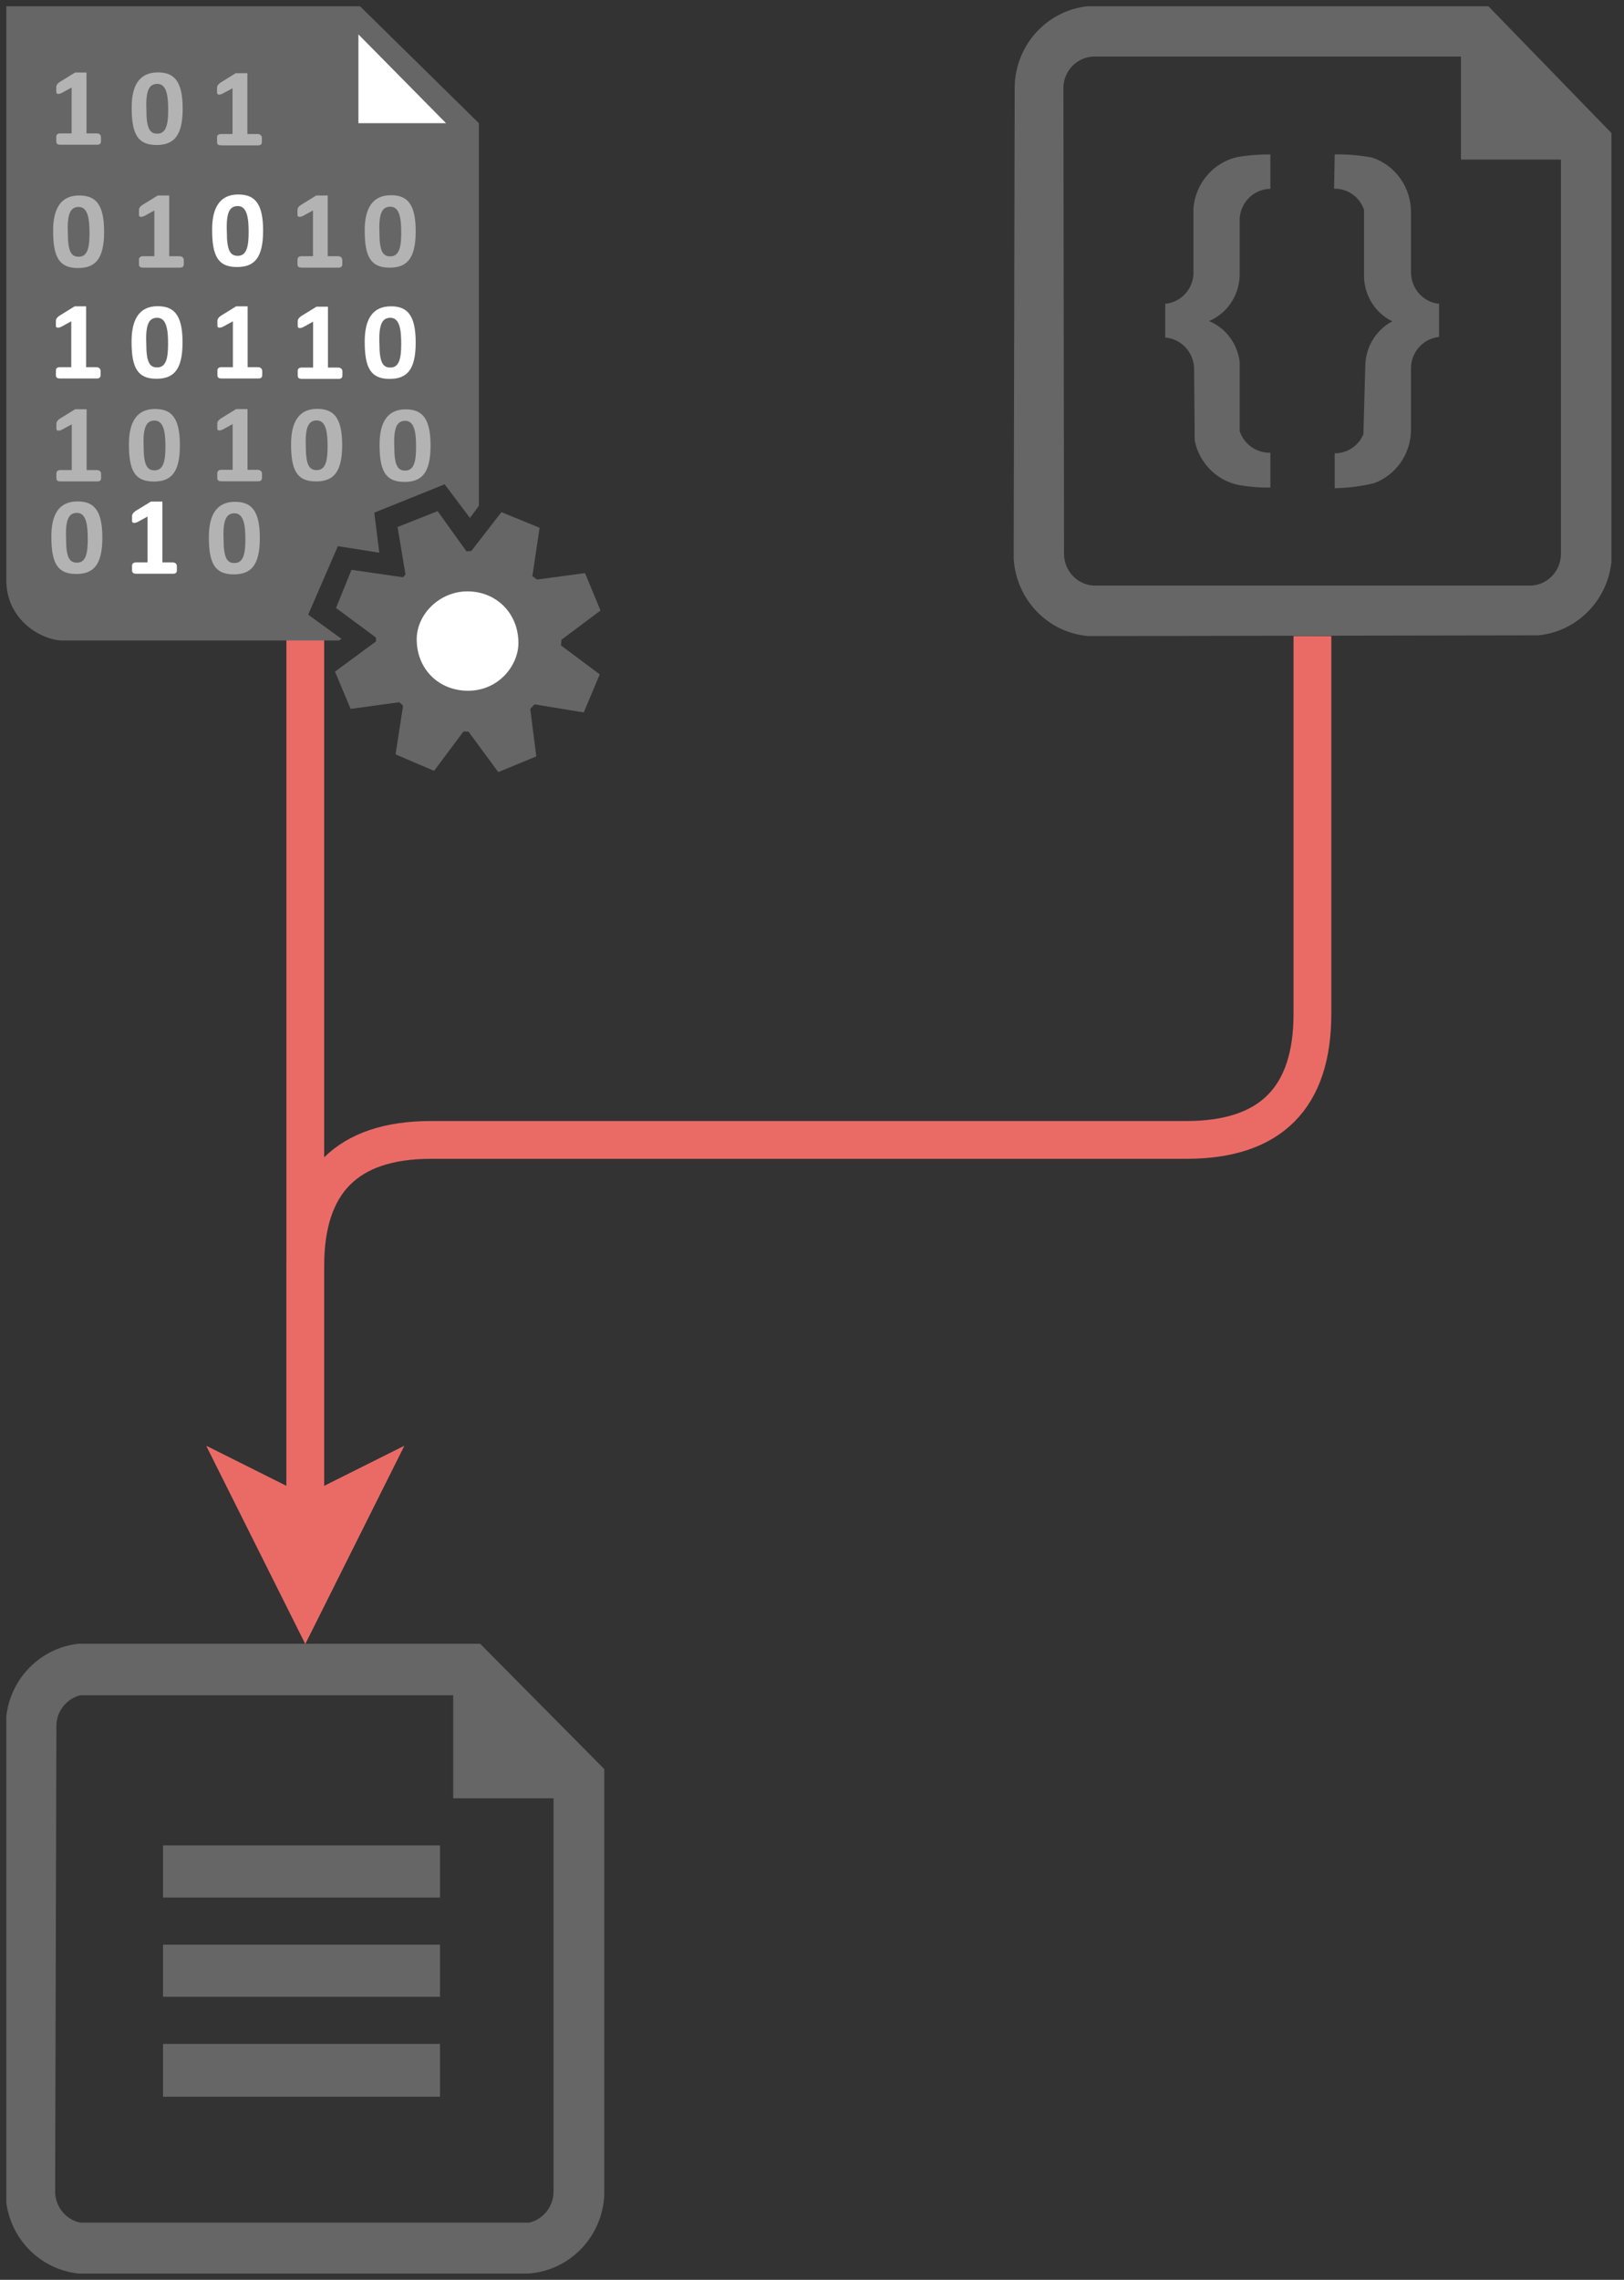 <?xml version="1.0" encoding="UTF-8"?>
<!DOCTYPE svg PUBLIC "-//W3C//DTD SVG 1.1//EN" "http://www.w3.org/Graphics/SVG/1.1/DTD/svg11.dtd">
<svg xmlns="http://www.w3.org/2000/svg" style="background-color: rgb(255, 255, 255);" xmlns:xlink="http://www.w3.org/1999/xlink" version="1.1" width="129px" height="181px" viewBox="-0.5 -0.5 129 181" content="&lt;mxfile host=&quot;www.draw.io&quot; modified=&quot;2020-02-08T16:29:28.843Z&quot; agent=&quot;Mozilla/5.0 (X11; Ubuntu; Linux x86_64; rv:72.0) Gecko/20100101 Firefox/72.0&quot; etag=&quot;KJBmPbIGXPrqZ45hMbGm&quot; version=&quot;12.6.5&quot; type=&quot;device&quot;&gt;&lt;diagram id=&quot;QiB0cc5khnH5wL0k3uiy&quot; name=&quot;Page-1&quot;&gt;1VfbbuIwEP2aPBblAhQey2Vv2qpIaLXtEzLxkFh1YuQ4EPj6HRPnTkVpV90u8OA5Ho/HM2c8xvKmUfZVkm14Lyhwy7VpZnkzy3Wdvuta+mfTQ47cjsc5EEhGjVIFLNkRDGgbNGUUkoaiEoIrtm2Cvohj8FUDI1KKfVNtI3hz1y0JoAMsfcK76G9GVZijrm1X+DdgQahaExEpdA2QhISKfQ3y5pY3lUKofBRlU+A6dkVY8nVfXpgt/ZIQq9cs+PWw//5wvA9Z9ggPz4/qx+g4vjG52BGemvMaZ9WhCMAOpGIYj59kDXwhEqaYiHFqLZQSkeVNQhVxlB0cFrp3nAVaR4ktosRIPnoKEoFESfEMU8EFSrNYxLjVZMM4LyDL9Yanj1YOyVa7EmWBZliPHFMJPR+JtsIleuVWMG14vkP7ifFkI2JlyORp2ZwT/YPsxQA6ZVqQziAiUPKAKmaB2zeZNEz2jLivaNG/7Q1yMKxxYmAUiaFiUJqu0oUDk7Ersuc4/236uEjpKgG5Yz4kKyzeDQtSSbRzH5xWZ9hMayn/w7y6l/MKMb3T15tODCdJwvxmLtuRgoypRxRsPEkuPRlNPZ7pYNiFcKgJC5AMT6UTn2MxnrBmSItP9bnK1Ek61KW2sSaTkDbzu+Ekp81pprhxvS7BNgP9LSkAtHONtwiAfYPIANTFeuoypcaEIufneCCBI4F3TT/OkcPssNAErxFx5PVuBw0ujloMS0QqfTDr6nd9y9SNM27dVW7LUh6LjqUTXcuTv4PB/c/L4GtIp2m1NC4DX4v9vAImJwAnimvzb1fH+xmf8+Vy///slTHuVMb4jZXRLgyn/7GF4b7iai9fipoElCQhUCPUquOqJsxbzb9s5RdfB698EohUcRajO8Uj3D7T+ncAJOpRokjR4j+gnZ9/pbldrg7t3ujqfo5i9YLPOVL9DfLmfwA=&lt;/diagram&gt;&lt;/mxfile&gt;"><rect x="-0.5" y="-0.5" width="129" height="181" fill="#333333" stroke="none"/><defs/><g><rect x="80" y="0" width="47.5" height="50" fill="none" stroke="none" pointer-events="all"/><path d="M 80.1 6.71 C 80 3.29 82.51 0.37 85.86 0 L 117.73 0 L 127.5 10.06 L 127.5 44.13 C 127.16 47.23 124.72 49.66 121.67 49.94 L 85.98 50 C 82.75 49.75 80.2 47.11 80.02 43.82 Z M 84.02 43.56 C 84.07 44.86 85.08 45.91 86.36 45.99 L 121.11 45.99 C 122.4 45.94 123.44 44.88 123.49 43.56 L 123.49 12.17 L 115.55 12.17 L 115.55 3.99 L 86.36 3.99 C 85.08 4.04 84.05 5.06 83.97 6.36 Z M 92.06 23.62 C 93.4 23.49 94.39 22.31 94.3 20.95 L 94.3 16.05 C 94.45 14.05 95.89 12.38 97.82 11.96 C 98.68 11.82 99.54 11.75 100.41 11.76 L 100.41 14.49 C 99.13 14.51 98.08 15.51 97.97 16.81 L 97.97 21.35 C 97.94 22.95 96.99 24.37 95.54 24.99 C 96.86 25.54 97.79 26.77 97.97 28.22 L 97.97 33.72 C 98.32 34.78 99.31 35.47 100.41 35.44 L 100.41 38.21 C 99.68 38.22 98.95 38.17 98.22 38.06 C 96.32 37.82 94.79 36.38 94.4 34.48 L 94.35 28.72 C 94.3 27.44 93.32 26.4 92.06 26.3 Z M 105.52 11.76 C 106.52 11.74 107.52 11.83 108.5 12.01 C 110.36 12.63 111.61 14.41 111.58 16.41 L 111.58 21.15 C 111.6 22.43 112.56 23.5 113.81 23.62 L 113.81 26.25 C 112.52 26.38 111.54 27.5 111.58 28.82 L 111.58 33.72 C 111.53 35.58 110.37 37.22 108.65 37.86 C 107.62 38.11 106.57 38.24 105.52 38.26 L 105.52 35.49 C 106.51 35.49 107.41 34.9 107.8 33.97 L 107.95 28.52 C 107.98 27.04 108.8 25.7 110.09 25.01 C 108.76 24.36 107.9 23.01 107.85 21.5 L 107.85 16.15 C 107.5 15.13 106.54 14.46 105.47 14.48 Z" fill="#666666" stroke="none" pointer-events="all"/><rect x="0" y="130" width="47.5" height="50" fill="none" stroke="none" pointer-events="all"/><path d="M 0 135.76 C 0.35 132.72 2.73 130.33 5.73 130 L 37.64 130 L 47.5 139.95 L 47.5 173.79 C 47.33 177.12 44.73 179.79 41.45 180 L 5.73 180 C 2.77 179.68 0.41 177.37 0 174.38 Z M 3.88 173.48 C 3.88 174.69 4.72 175.72 5.88 175.96 L 41.53 175.96 C 42.66 175.7 43.47 174.67 43.47 173.48 L 43.47 142.27 L 35.5 142.27 L 35.5 134.09 L 5.88 134.09 C 4.81 134.36 4.04 135.3 3.98 136.41 Z M 12.45 146.01 L 34.45 146.01 L 34.45 150.15 L 12.45 150.15 Z M 12.45 153.89 L 34.45 153.89 L 34.45 158.03 L 12.45 158.03 Z M 12.45 161.77 L 34.45 161.77 L 34.45 165.96 L 12.45 165.96 Z" fill="#666666" stroke="none" pointer-events="all"/><path d="M 23.75 50 L 23.75 119.9" fill="none" stroke="#ea6b66" stroke-width="3" stroke-miterlimit="10" pointer-events="stroke"/><path d="M 23.75 126.65 L 19.25 117.65 L 23.75 119.9 L 28.25 117.65 Z" fill="#ea6b66" stroke="#ea6b66" stroke-width="3" stroke-miterlimit="10" pointer-events="all"/><path d="M 103.75 50 L 103.75 80 Q 103.75 90 93.75 90 L 33.75 90 Q 23.75 90 23.75 100 L 23.75 119.9" fill="none" stroke="#ea6b66" stroke-width="3" stroke-miterlimit="10" pointer-events="stroke"/><path d="M 23.75 126.65 L 19.25 117.65 L 23.75 119.9 L 28.25 117.65 Z" fill="#ea6b66" stroke="#ea6b66" stroke-width="3" stroke-miterlimit="10" pointer-events="all"/><path d="M 42.1 59.55 L 39.08 60.8 L 36.71 57.58 L 36.31 57.58 L 33.98 60.7 L 30.92 59.39 L 31.52 55.53 L 31.22 55.25 L 27.35 55.78 L 26.11 52.82 L 29.37 50.42 L 29.36 50.11 L 26.19 47.77 L 27.42 44.74 L 31.51 45.33 L 31.71 45.12 L 31.08 41.34 L 34.26 40.08 L 36.56 43.28 L 36.94 43.24 L 39.33 40.16 L 42.36 41.4 L 41.79 45.24 L 42.15 45.51 L 45.97 45 L 47.2 47.97 L 44.1 50.29 L 44.06 50.74 L 47.14 53.04 L 45.87 56.06 L 41.96 55.42 L 41.62 55.78 L 42.1 59.55 Z M 4.48 50.35 C 2.89 50.35 0 48.8 0 45.56 L 0 0 L 28.1 0 L 37.54 9.28 L 37.54 39.65 L 36.83 40.62 L 34.82 37.95 L 29.23 40.2 L 29.63 43.38 L 26.34 42.86 L 23.98 48.3 L 26.63 50.22 L 26.43 50.35 L 4.48 50.35 Z" fill="#666666" stroke="none" pointer-events="all"/><path d="M 30.52 28.68 C 31.25 28.68 31.37 27.83 31.37 26.81 C 31.37 25.75 31.27 24.73 30.51 24.73 C 29.89 24.73 29.57 25.2 29.64 26.79 C 29.64 28.21 29.89 28.7 30.52 28.68 L 30.52 28.68 Z M 30.44 29.58 C 28.95 29.58 28.47 28.71 28.47 26.62 C 28.47 24.87 29.08 23.82 30.54 23.82 C 31.8 23.81 32.52 24.45 32.52 26.69 C 32.52 28.92 31.79 29.58 30.44 29.58 L 30.44 29.58 Z M 12 28.67 C 12.73 28.67 12.85 27.82 12.85 26.8 C 12.85 25.74 12.75 24.73 11.99 24.73 C 11.36 24.73 11.05 25.19 11.12 26.78 C 11.12 28.2 11.36 28.69 12 28.67 L 12 28.67 Z M 11.92 29.57 C 10.43 29.57 9.95 28.7 9.95 26.62 C 9.95 24.86 10.56 23.81 12.02 23.81 C 13.28 23.81 14 24.44 14 26.68 C 14 28.91 13.26 29.57 11.92 29.57 L 11.92 29.57 Z M 18.4 19.81 C 19.13 19.81 19.25 18.96 19.25 17.93 C 19.25 16.88 19.15 15.86 18.39 15.86 C 17.76 15.86 17.45 16.32 17.52 17.92 C 17.52 19.33 17.76 19.82 18.4 19.81 Z M 18.32 20.7 C 16.83 20.7 16.35 19.84 16.35 17.75 C 16.34 16 16.96 14.94 18.42 14.94 C 19.68 14.94 20.4 15.57 20.4 17.81 C 20.4 20.04 19.66 20.7 18.32 20.7 Z M 10.47 40.92 C 10.24 41.05 9.99 41.06 9.99 40.87 L 9.99 40.47 C 9.99 40.34 10.07 40.19 10.33 40.03 L 11.49 39.32 L 12.4 39.32 L 12.4 44.15 L 13.2 44.15 C 13.41 44.15 13.55 44.26 13.55 44.45 L 13.55 44.78 C 13.55 44.97 13.45 45.05 13.24 45.05 L 10.34 45.05 C 10.14 45.05 9.99 45 9.99 44.79 L 9.99 44.4 C 9.99 44.23 10.14 44.15 10.31 44.15 L 11.22 44.15 L 11.22 40.51 L 10.47 40.92 Z M 23.62 25.45 C 23.39 25.58 23.15 25.59 23.15 25.4 L 23.15 25 C 23.15 24.88 23.22 24.72 23.48 24.56 L 24.64 23.85 L 25.55 23.85 L 25.55 28.68 L 26.35 28.68 C 26.56 28.68 26.7 28.8 26.7 28.98 L 26.7 29.31 C 26.7 29.5 26.59 29.58 26.39 29.58 L 23.49 29.58 C 23.29 29.58 23.15 29.53 23.15 29.32 L 23.15 28.93 C 23.15 28.76 23.29 28.68 23.46 28.68 L 24.37 28.68 L 24.37 25.04 L 23.62 25.45 Z M 17.25 25.42 C 17.02 25.55 16.77 25.56 16.77 25.38 L 16.77 24.97 C 16.77 24.85 16.84 24.69 17.11 24.53 L 18.26 23.82 L 19.17 23.82 L 19.17 28.65 L 19.98 28.65 C 20.19 28.65 20.33 28.77 20.33 28.95 L 20.33 29.28 C 20.33 29.47 20.22 29.55 20.02 29.55 L 17.12 29.55 C 16.91 29.55 16.77 29.5 16.77 29.29 L 16.77 28.9 C 16.77 28.73 16.91 28.65 17.09 28.65 L 18 28.65 L 18 25.01 L 17.25 25.42 Z M 4.41 25.42 C 4.18 25.55 3.94 25.56 3.94 25.38 L 3.94 24.97 C 3.94 24.85 4.01 24.69 4.28 24.53 L 5.43 23.82 L 6.34 23.82 L 6.34 28.65 L 7.14 28.65 C 7.35 28.65 7.49 28.77 7.49 28.95 L 7.49 29.28 C 7.49 29.47 7.38 29.55 7.18 29.55 L 4.28 29.55 C 4.08 29.55 3.94 29.5 3.94 29.29 L 3.94 28.9 C 3.94 28.73 4.08 28.65 4.25 28.65 L 5.16 28.65 L 5.16 25.01 L 4.41 25.42 Z M 27.97 9.28 L 27.97 2.23 L 34.93 9.28 L 27.97 9.28 Z M 36.68 54.34 C 34.38 54.34 32.6 52.65 32.6 50.25 C 32.6 48.3 34.38 46.45 36.64 46.45 C 38.9 46.45 40.68 48.17 40.68 50.55 C 40.68 52.32 39.12 54.34 36.68 54.34 L 36.68 54.34 Z" fill="#ffffff" stroke="none" pointer-events="all"/><path d="M 18.14 44.2 C 18.87 44.2 18.99 43.35 18.99 42.33 C 18.99 41.27 18.89 40.26 18.13 40.25 C 17.51 40.25 17.19 40.72 17.26 42.31 C 17.26 43.73 17.51 44.22 18.14 44.2 L 18.14 44.2 Z M 18.06 45.1 C 16.57 45.1 16.09 44.23 16.09 42.14 C 16.09 40.39 16.7 39.34 18.16 39.34 C 19.42 39.34 20.14 39.97 20.14 42.21 C 20.14 44.44 19.4 45.1 18.06 45.1 Z M 5.63 44.17 C 6.36 44.17 6.47 43.32 6.47 42.3 C 6.47 41.24 6.37 40.22 5.62 40.22 C 4.99 40.22 4.68 40.69 4.75 42.28 C 4.75 43.7 4.99 44.19 5.63 44.17 L 5.63 44.17 Z M 5.55 45.07 C 4.06 45.07 3.58 44.2 3.58 42.11 C 3.57 40.36 4.18 39.31 5.64 39.31 C 6.91 39.3 7.63 39.94 7.63 42.18 C 7.63 44.4 6.89 45.07 5.55 45.07 L 5.55 45.07 Z M 31.7 36.86 C 32.43 36.86 32.55 36.01 32.55 34.99 C 32.55 33.93 32.45 32.91 31.69 32.91 C 31.07 32.91 30.75 33.38 30.82 34.97 C 30.82 36.39 31.07 36.88 31.7 36.86 L 31.7 36.86 Z M 31.62 37.76 C 30.13 37.76 29.65 36.89 29.65 34.8 C 29.65 33.05 30.26 32 31.72 32 C 32.98 32 33.7 32.63 33.7 34.87 C 33.7 37.1 32.97 37.76 31.62 37.76 L 31.62 37.76 Z M 24.68 36.82 C 25.4 36.82 25.52 35.97 25.52 34.95 C 25.52 33.9 25.42 32.88 24.67 32.88 C 24.04 32.88 23.73 33.34 23.79 34.93 C 23.79 36.35 24.04 36.85 24.68 36.82 L 24.68 36.82 Z M 24.59 37.72 C 23.1 37.72 22.62 36.85 22.62 34.77 C 22.62 33.02 23.23 31.96 24.69 31.96 C 25.95 31.96 26.68 32.59 26.68 34.83 C 26.68 37.06 25.94 37.72 24.59 37.72 L 24.59 37.72 Z M 11.79 36.84 C 12.52 36.84 12.64 35.99 12.64 34.97 C 12.64 33.91 12.54 32.89 11.78 32.89 C 11.16 32.89 10.84 33.35 10.91 34.95 C 10.91 36.37 11.16 36.86 11.79 36.84 L 11.79 36.84 Z M 11.71 37.73 C 10.22 37.73 9.74 36.87 9.74 34.78 C 9.74 33.03 10.35 31.97 11.81 31.97 C 13.07 31.97 13.79 32.6 13.79 34.84 C 13.79 37.07 13.06 37.73 11.71 37.73 L 11.71 37.73 Z M 30.52 19.85 C 31.25 19.85 31.37 19 31.37 17.99 C 31.37 16.93 31.27 15.91 30.51 15.91 C 29.89 15.91 29.57 16.37 29.64 17.96 C 29.64 19.39 29.89 19.88 30.52 19.85 Z M 30.44 20.75 C 28.95 20.75 28.47 19.88 28.47 17.8 C 28.47 16.05 29.08 15 30.54 15 C 31.8 14.99 32.52 15.62 32.52 17.86 C 32.52 20.09 31.78 20.75 30.44 20.75 Z M 5.77 19.88 C 6.5 19.88 6.61 19.03 6.61 18.01 C 6.61 16.96 6.51 15.94 5.76 15.93 C 5.13 15.93 4.82 16.4 4.89 17.99 C 4.89 19.41 5.13 19.9 5.77 19.88 Z M 5.69 20.78 C 4.2 20.78 3.72 19.91 3.72 17.83 C 3.71 16.07 4.33 15.02 5.78 15.02 C 7.05 15.02 7.77 15.65 7.77 17.89 C 7.77 20.12 7.03 20.78 5.69 20.78 Z M 4.46 33.59 C 4.22 33.73 3.98 33.73 3.98 33.55 L 3.98 33.14 C 3.98 33.02 4.05 32.86 4.32 32.7 L 5.47 31.99 L 6.38 31.99 L 6.38 36.82 L 7.19 36.82 C 7.4 36.82 7.53 36.94 7.53 37.12 L 7.53 37.45 C 7.53 37.65 7.43 37.72 7.23 37.72 L 4.33 37.72 C 4.12 37.72 3.98 37.68 3.98 37.46 L 3.98 37.07 C 3.98 36.91 4.12 36.82 4.3 36.82 L 5.2 36.82 L 5.2 33.19 L 4.46 33.59 Z M 17.23 33.58 C 17 33.71 16.76 33.72 16.76 33.53 L 16.76 33.13 C 16.76 33 16.83 32.85 17.1 32.69 L 18.25 31.98 L 19.16 31.98 L 19.16 36.8 L 19.96 36.8 C 20.17 36.8 20.31 36.92 20.31 37.11 L 20.31 37.44 C 20.31 37.63 20.21 37.71 20 37.71 L 17.1 37.71 C 16.9 37.71 16.76 37.66 16.76 37.45 L 16.76 37.06 C 16.76 36.89 16.9 36.8 17.07 36.8 L 17.98 36.8 L 17.98 33.17 L 17.23 33.58 Z M 23.61 16.62 C 23.38 16.75 23.13 16.76 23.13 16.58 L 23.13 16.17 C 23.13 16.04 23.2 15.89 23.47 15.73 L 24.62 15.02 L 25.53 15.02 L 25.53 19.84 L 26.34 19.84 C 26.55 19.84 26.69 19.96 26.69 20.15 L 26.69 20.48 C 26.69 20.67 26.58 20.75 26.38 20.75 L 23.48 20.75 C 23.27 20.75 23.13 20.7 23.13 20.49 L 23.13 20.1 C 23.13 19.93 23.27 19.84 23.45 19.84 L 24.36 19.84 L 24.36 16.21 L 23.61 16.62 Z M 11.02 16.62 C 10.78 16.75 10.54 16.76 10.54 16.58 L 10.54 16.17 C 10.54 16.04 10.61 15.89 10.88 15.73 L 12.03 15.02 L 12.94 15.02 L 12.94 19.84 L 13.75 19.84 C 13.96 19.84 14.1 19.96 14.1 20.15 L 14.1 20.48 C 14.1 20.67 13.99 20.75 13.79 20.75 L 10.88 20.75 C 10.68 20.75 10.54 20.7 10.54 20.49 L 10.54 20.1 C 10.54 19.93 10.68 19.84 10.85 19.84 L 11.76 19.84 L 11.76 16.21 L 11.02 16.62 Z M 17.22 6.91 C 16.99 7.05 16.74 7.05 16.74 6.87 L 16.74 6.46 C 16.74 6.34 16.81 6.18 17.08 6.02 L 18.23 5.31 L 19.15 5.31 L 19.15 10.14 L 19.95 10.14 C 20.16 10.14 20.3 10.26 20.3 10.44 L 20.3 10.77 C 20.3 10.97 20.19 11.04 19.99 11.04 L 17.09 11.04 C 16.88 11.04 16.74 11 16.74 10.78 L 16.74 10.39 C 16.74 10.23 16.88 10.14 17.06 10.14 L 17.97 10.14 L 17.97 6.51 L 17.22 6.91 Z M 12.01 10.11 C 12.74 10.11 12.86 9.26 12.86 8.24 C 12.86 7.18 12.76 6.16 12 6.16 C 11.37 6.16 11.06 6.63 11.13 8.22 C 11.13 9.64 11.37 10.13 12.01 10.11 Z M 11.93 11.01 C 10.44 11.01 9.96 10.14 9.96 8.05 C 9.95 6.3 10.57 5.25 12.02 5.25 C 13.29 5.24 14.01 5.88 14.01 8.12 C 14.01 10.34 13.27 11.01 11.93 11.01 Z M 4.44 6.86 C 4.21 6.99 3.97 7 3.97 6.81 L 3.97 6.41 C 3.97 6.29 4.04 6.13 4.31 5.97 L 5.46 5.26 L 6.37 5.26 L 6.37 10.09 L 7.17 10.09 C 7.38 10.09 7.52 10.2 7.52 10.39 L 7.52 10.72 C 7.52 10.91 7.41 10.99 7.21 10.99 L 4.31 10.99 C 4.11 10.99 3.97 10.94 3.97 10.73 L 3.97 10.34 C 3.97 10.17 4.11 10.09 4.28 10.09 L 5.19 10.09 L 5.19 6.45 L 4.44 6.86 Z" fill-opacity="0.5" fill="#ffffff" stroke="none" pointer-events="all"/></g></svg>
